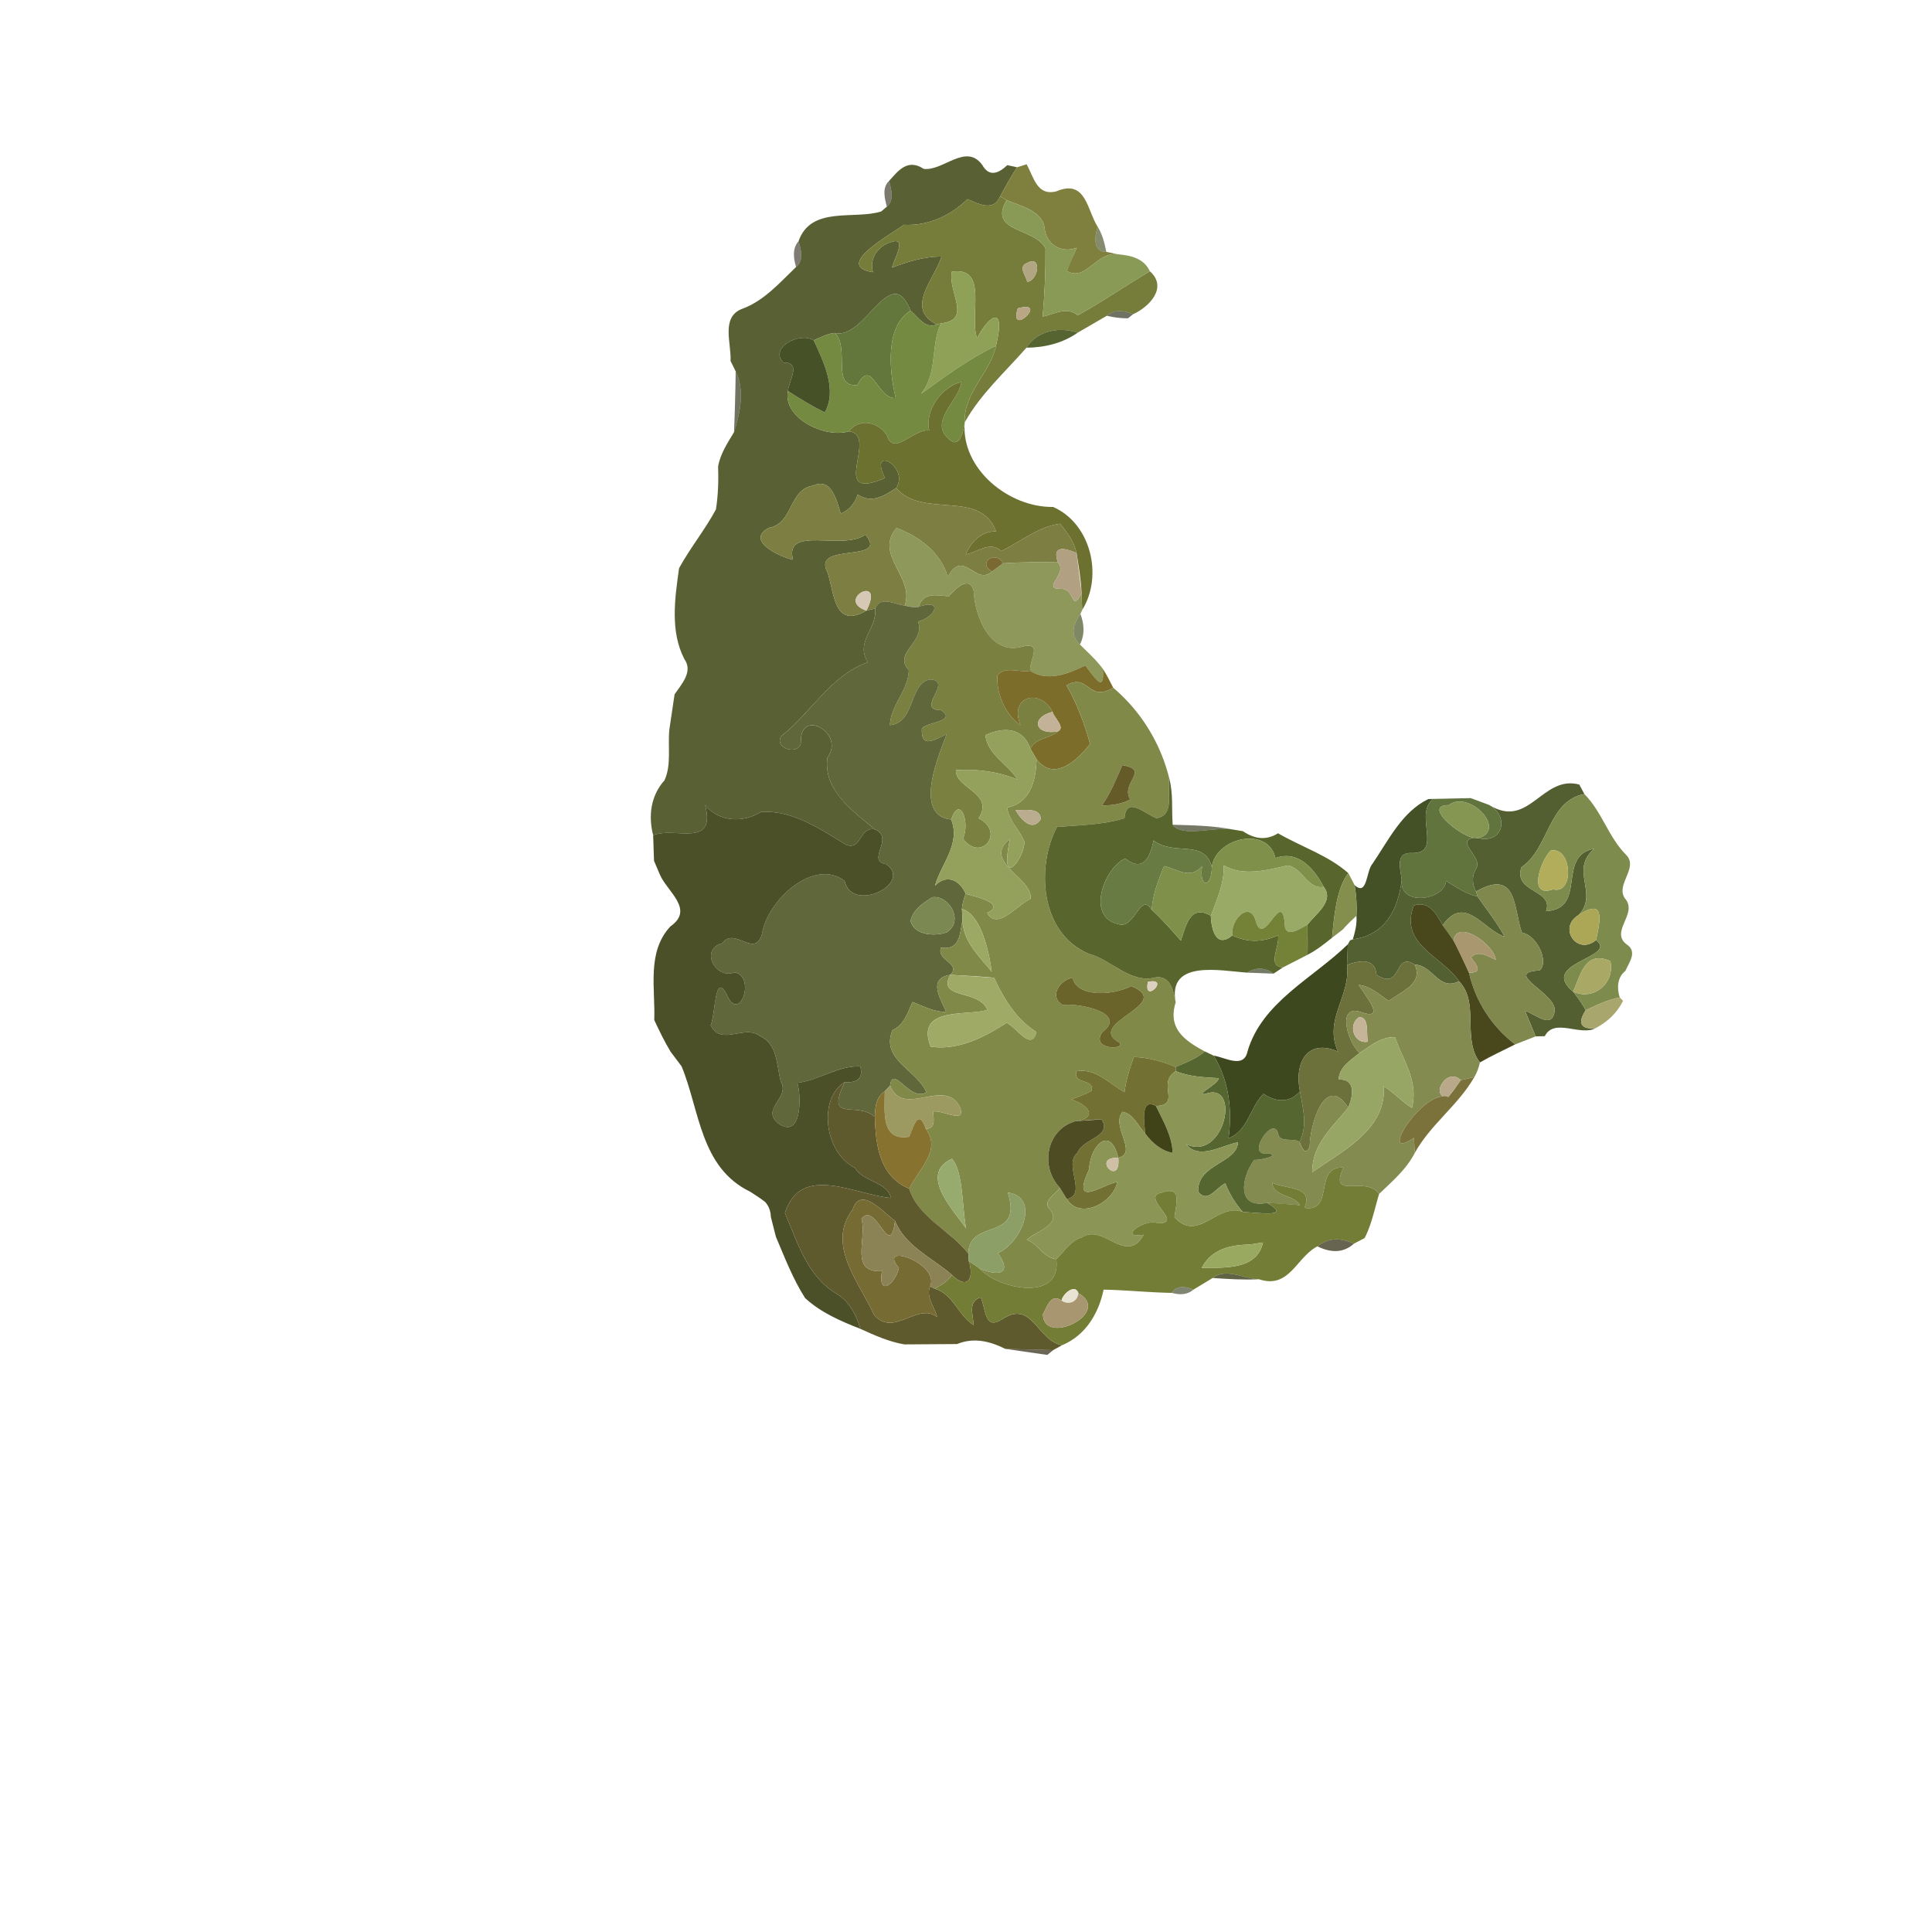 <svg xmlns="http://www.w3.org/2000/svg" width="512" height="512" viewBox="0 0 384 384" xmlns:v="https://vecta.io/nano"><path fill="#596033" d="M183.6 33.57c3.88.47 8.38-5.22 11.63-.79 1.38 2.46 3.23 1.7 4.98.04l1.94.43c-1.23 1.86-2.32 3.81-3.36 5.78-1.37 3.09-4.19 1.53-6.51.55-3.43 3.39-7.92 5.34-12.63 5.1-2.17 1.68-14.28 8.19-6.13 9.42-.86-2.67 1.07-5.29 3.6-5.99 3.35-1.16.49 3.5.17 5.09 3.17-1.21 6.38-2.22 9.85-2.22-1.33 4.42-7.37 10.32-.95 13.49-2.26 1.05-3.71-1.51-5.21-2.72-3.95-10.02-9.04 5.93-15.05 4.43-1.5.13-2.84.87-4.2 1.46-2.86-1.77-8.9 1.51-6.04 4.42 3.68-.05 1.13 3.51.91 5.66-1.04 5.35 7.34 9.47 12.13 8.01 6.15.71-4.41 14.27 7.16 9.28-3.34-6.81 5.03-2.17 2.21 1.99-2.4 1.6-4.91 3.14-7.63 1.28-.53 1.74-1.66 3.11-3.36 3.8-.82-2.54-1.79-7.24-5.5-5.56-4.92.77-3.89 7.55-8.79 8.39-4.76 2.49 2.04 5.75 4.78 6.34-1.75-6.94 9.98-1.72 14.39-4.98 4.92 5.73-10.66 1.43-7.57 7.37 1.42 3.82 1.17 11.57 7.78 7.73l1.74-.41c.45 4.08-4.04 6.56-1.43 10.66-7.42 2.6-11.3 10.06-17.26 14.71-1.52 2.66 4.19 3.97 3.93.84.08-6.39 8.83-1.37 5.28 3.42-.9 6.49 5.1 10.63 9.42 14.25-3.14-.6-2.57 4.26-5.72 3.07-5.12-3.13-10.63-6.94-16.9-6.53-3.55 2.21-8.35 2.01-11.1-1.35 2.22 8.67-6.04 4.21-10.34 5.98-1-3.89-.46-7.88 2.24-10.9 1.45-3.07.62-6.84.99-10.18l1.03-6.93c1.38-2.02 3.72-4.5 1.95-6.99-2.89-5.58-1.88-12.13-1.06-18.08 2.21-4.04 5.16-7.63 7.33-11.69.44-2.82.53-5.68.43-8.53.44-2.52 1.87-4.66 3.16-6.81 1.21-3.7 2.2-8.4.33-12.1l-1.02-2.06c.19-3.5-1.93-8.61 2.18-10.31 4.45-1.58 7.53-5.19 10.85-8.37 1.6-1.25.97-3.47.49-5.12 2.46-7.1 11.13-4.21 16.44-5.92l1.11-.95c1.57-1.25.83-3.5.46-5.13 1.73-1.88 3.58-4.54 6.87-2.37z"/><path fill="#7d7e3a" opacity=".98" d="M202.15 33.25l1.89-.6c1.46 2.58 2.05 6.36 5.92 5.38 5.92-2.54 6.13 3.85 8.2 7.02-.55 1.79-1.07 5.07 1.73 5.01l2.3.48c-4.28-.6-6.31 5.52-10.14 3.32.5-1.6 1.32-3.07 1.96-4.62-2.92 1.14-5.82-.48-6.36-3.58-.19-3.72-4.73-4.68-7.58-5.88-.32-.18-.96-.56-1.28-.75 1.04-1.97 2.13-3.92 3.36-5.78z"/><path fill="#2f2d19" opacity=".63" d="M176.27 41.07c-.45-1.66-.99-3.8.46-5.13.37 1.63 1.11 3.88-.46 5.13z"/><path fill="#767c3a" d="M192.28 39.58c2.32.98 5.14 2.54 6.51-.55l1.28.75c-3.77 6.45 5.52 5.39 7.73 9.58.04 4.53-.16 9.06-.57 13.57 2.34-.48 4.83-2.11 6.97-.25 4.85-2.67 9.54-5.93 14.35-8.76 3.61 3.2-.11 7.08-3.35 8.54-1.67-.76-3.74-1.02-5.21.3l-5.8 3.37c-3.63-1.27-8.04-.42-10.18 2.98-4.22 4.83-9.13 9.2-12.27 14.85-.23-5.99 5.15-9.9 6.22-15.23 2.12-8.85-1.8-5.51-3.76-1.49-1.65-4.48 2.38-14.34-5-13.24-.89 4.04 4.15 9.59-2.18 10.27l-.83.2c-6.42-3.17-.38-9.07.95-13.49-3.47 0-6.68 1.01-9.85 2.22.32-1.59 3.18-6.25-.17-5.09-2.53.7-4.46 3.32-3.6 5.99-8.15-1.23 3.96-7.74 6.13-9.42 4.71.24 9.2-1.71 12.63-5.1m11.95 12.65c-2 .67-.36 2.49-.05 3.79 2.22-.29 2.96-5.36.05-3.79m-1.94 9.05c-1.92 6.05 6.44-1.78 0 0z"/><path fill="#899a57" d="M200.07 39.78c2.85 1.2 7.39 2.16 7.58 5.88.54 3.1 3.44 4.72 6.36 3.58l-1.96 4.62c3.83 2.2 5.86-3.92 10.14-3.32 2.58.23 5.17.8 6.36 3.38-4.81 2.83-9.5 6.09-14.35 8.76-2.14-1.86-4.63-.23-6.97.25.41-4.51.61-9.04.57-13.57-2.21-4.19-11.5-3.13-7.73-9.58z"/><path fill="#404b1c" opacity=".64" d="M218.16 45.05c.97 1.51 1.37 3.27 1.73 5.01-2.8.06-2.28-3.22-1.73-5.01z"/><path fill="#292617" opacity=".6" d="M158.23 53.06c-.52-1.68-.79-3.69.49-5.12.48 1.65 1.11 3.87-.49 5.12z"/><path fill="#b2a682" d="M204.23 52.23c2.91-1.57 2.17 3.5-.05 3.79-.31-1.3-1.95-3.12.05-3.79z"/><path fill="#8fa156" d="M189.2 54c7.38-1.1 3.35 8.76 5 13.24 1.96-4.02 5.88-7.36 3.76 1.49-5.36 2.56-10.16 6.11-14.9 9.55 3.36-4.14 1.82-9.43 3.96-14.01 6.33-.68 1.29-6.23 2.18-10.27z"/><path fill="#63763b" d="M165.93 66.18c6.01 1.5 11.1-14.45 15.05-4.43-5.09 3.12-4.25 11.9-2.95 17.36-3.82.21-4.65-8.16-7.64-2.57-5.31.45-1.37-7.39-4.46-10.36z"/><path fill="#b9a687" d="M202.29 61.28c6.44-1.78-1.92 6.05 0 0z"/><path fill="#758a41" d="M178.03 79.11c-1.3-5.46-2.14-14.24 2.95-17.36 1.5 1.21 2.95 3.77 5.21 2.72l.83-.2c-2.14 4.58-.6 9.87-3.96 14.01 4.74-3.44 9.54-6.99 14.9-9.55-1.07 5.33-6.45 9.24-6.22 15.23-.27 2.19-1.2 5.71-3.56 2.87-3.22-3.28 2.48-7.37 2.91-10.89-3.73.78-7.35 5.51-6.39 9.63-3-.47-7.11 5.22-8.38 1.02-1.68-2.73-5.47-3.63-7.59-.86-4.79 1.46-13.17-2.66-12.13-8.01 2.37 1.51 4.78 2.99 7.32 4.25 2.54-4.42-.2-10.02-2.19-14.33 1.36-.59 2.7-1.33 4.2-1.46 3.09 2.97-.85 10.81 4.46 10.36 2.99-5.59 3.82 2.78 7.64 2.57z"/><path fill="#2c331b" opacity=".68" d="M219.99 62.76c1.47-1.32 3.54-1.06 5.21-.3l-1.01.81c-1.42 0-2.82-.17-4.2-.51z"/><path fill="#45551e" opacity=".91" d="M204.01 69.11c2.14-3.4 6.55-4.25 10.18-2.98-2.98 2.09-6.58 2.95-10.18 2.98z"/><path fill="#465127" d="M155.69 72.06c-2.86-2.91 3.18-6.19 6.04-4.42 1.99 4.31 4.73 9.91 2.19 14.33-2.54-1.26-4.95-2.74-7.32-4.25.22-2.15 2.77-5.71-.91-5.66z"/><path fill="#333b20" opacity=".71" d="M146.22 73.8c1.87 3.7.88 8.4-.33 12.1a407.17 407.17 0 0 0 .33-12.1z"/><path fill="#6d712f" d="M184.7 85.57c-.96-4.12 2.66-8.85 6.39-9.63-.43 3.52-6.13 7.61-2.91 10.89 2.36 2.84 3.29-.68 3.56-2.87-.75 9.29 8.83 16.94 17.58 16.8 7.46 3.27 10.01 13.64 5.77 20.49l-.12-3.38c-.11-2.67-.58-5.32-.99-7.96-.47-2.21-1.88-4.07-3.25-5.81-4.27.51-7.88 3.56-11.7 5.43-2.23-2.06-4.67.17-7.08.67 1.12-2.62 3.01-4.55 6.01-4.6-3.13-8.45-14.54-2.43-19.86-8.6 2.82-4.16-5.55-8.8-2.21-1.99-11.57 4.99-1.01-8.57-7.16-9.28 2.12-2.77 5.91-1.87 7.59.86 1.27 4.2 5.38-1.49 8.38-1.02z"/><path fill="#7c7f41" d="M161.61 96.52c3.71-1.68 4.68 3.02 5.5 5.56 1.7-.69 2.83-2.06 3.36-3.8 2.72 1.86 5.23.32 7.63-1.28 5.32 6.17 16.73.15 19.86 8.6-3 .05-4.89 1.98-6.01 4.6 2.41-.5 4.85-2.73 7.08-.67 3.82-1.87 7.43-4.92 11.7-5.43 1.37 1.74 2.78 3.6 3.25 5.81-2.32-.98-4.94-1.64-3.72 1.86-3.64-.04-7.28-.07-10.91.2-1.35-2.75-5.25-.07-2.16 1.6-3.26 3.04-5.67-4.71-8.82 1.09-1.22-4.58-5.63-8.1-10.2-9.71-4.49 5.35 3.66 9.74 1.66 15.4-2.03-.17-4.79-2.05-5.89.61l-1.74.41c3.88-7.54-6.35-2.22 0 0-6.61 3.84-6.36-3.91-7.78-7.73-3.09-5.94 12.49-1.64 7.57-7.37-4.41 3.26-16.14-1.96-14.39 4.98-2.74-.59-9.54-3.85-4.78-6.34 4.9-.84 3.87-7.62 8.79-8.39z"/><path fill="#8e985a" d="M178.17 104.95c4.57 1.61 8.98 5.13 10.2 9.71 3.15-5.8 5.56 1.95 8.82-1.09l2.16-1.6c3.63-.27 7.27-.24 10.91-.2 2.12 2.13-3.41 5.35.61 5.27 2.84-.14 2.01 4.93 4.1.83l.12 3.38-.35.78c-1.79 2.44-1.82 4.46-.1 6.06 1.55 1.57 3.24 3.04 4.55 4.84.44 5.16-1.77 1.53-3.47-.67-3.4 1.63-7.46 3.34-10.98 1.06-.17-2.04 2.57-5.74-1.38-4.85-6.51 1.99-9.62-5.92-9.84-11.07-.89-3.18-3.73-.27-4.92 1.13-2.44-.23-5.09-.87-6.01 2.09a6.45 6.45 0 0 1-2.76-.27c2-5.66-6.15-10.05-1.66-15.4z"/><path fill="#b2a082" d="M210.26 111.77c-1.22-3.5 1.4-2.84 3.72-1.86l.99 7.96c-2.09 4.1-1.26-.97-4.1-.83-4.02.08 1.51-3.14-.61-5.27z"/><path fill="#7a6932" d="M197.19 113.57c-3.09-1.67.81-4.35 2.16-1.6l-2.16 1.6z"/><path fill="#7a8040" d="M188.6 118.53c1.19-1.4 4.03-4.31 4.92-1.13.22 5.15 3.33 13.06 9.84 11.07 3.95-.89 1.21 2.81 1.38 4.85-2.14.42-4.98-1.04-6.51.93-.23 3.67 1.67 7.92 4.62 9.89-2.41-5.65 3.82-7.53 6.35-2.66-4.52 1.19-3.45 4.74 1.08 3.89-1.66 1.45-4.5 1.29-5.48 3.44-1.38-4.02-4.98-4.53-8.96-2.7.5 4 4.47 5.71 6.39 8.83-3.88-1.6-8.04-2.13-12.24-1.88-.11 3.72 7.78 4.53 4.51 9.59 5.36 2.63.55 8.91-3.11 4.03 1.5-3.1-.6-8.85-2.33-3.79-7.43-.83-2.76-12.13-.91-16.94-2.2.89-4.98 2.97-4.93-.86-.23-1.52 7.46-1.54 3.78-3.95-5.19.02 2.54-5.74-2.04-6.09-4.28.51-3 8.63-8.07 9.07.14-4.01 3.71-6.93 3.74-10.98-3.24-3.29 3.4-5.6 1.83-9.59 3.59-.97 4.99-4.63.13-2.93.92-2.96 3.57-2.32 6.01-2.09z"/><path fill="#d5c9b5" d="M172.2 121.37c3.88-7.54-6.35-2.22 0 0z"/><path fill="#60683b" d="M173.94 120.96c1.1-2.66 3.86-.78 5.89-.61a6.45 6.45 0 0 0 2.76.27c4.86-1.7 3.46 1.96-.13 2.93 1.57 3.99-5.07 6.3-1.83 9.59-.03 4.05-3.6 6.97-3.74 10.98 5.07-.44 3.79-8.56 8.07-9.07 4.58.35-3.15 6.11 2.04 6.09 3.68 2.41-4.01 2.43-3.78 3.95-.05 3.83 2.73 1.75 4.93.86-1.85 4.81-6.52 16.11.91 16.94 1.92 4.89-2.04 8.84-3.22 13.16 2.31-2.39 4.91-1.14 6.1 1.61a10.47 10.47 0 0 0-.75 3.01l.12 2.22c-.57 2.74-.47 6.03-4.29 5.46-.91 2.62 4.13 3.14 1.86 5.41-4.54.72-1.99 4.66-.83 7.34-2.41.07-4.5-1.13-6.68-1.94-.98 2.11-1.67 4.54-3.97 5.59-2.45 5.82 4.78 7.85 6.72 12.34-3.18 2.05-6.67-5.62-7.2-1.34l-1.06 1.15c-1.76 1.14-1.92 3.2-1.98 5.11-3.49-3.29-9.99 1.36-5.97-6.94 2.31.18 3.75-.62 3.08-3.11-4.43-.2-8.18 2.75-12.5 3.26.78 2.7.91 11.33-3.79 8.07-3.6-2.95 2.43-5.05.49-8.31-.85-3.23-.61-7.49-4.14-9.06-3.05-2.38-7.76 2.09-9.8-2.14.97-2.03.75-10.8 3.16-6.16 2.55 6.08 5.93-3.57 1.58-4.36-3.68 1.54-7.04-4.56-2.44-5.78 2.47-3.41 6.49 3.16 7.92-1.88.99-6.65 10.37-15.2 16.4-10.51 1.46 6.51 13.65.55 8.3-3.32-4.19-.68 1.76-5.15-2.29-6.93-4.32-3.62-10.32-7.76-9.42-14.25 3.55-4.79-5.2-9.81-5.28-3.42.26 3.13-5.45 1.82-3.93-.84 5.96-4.65 9.84-12.11 17.26-14.71-2.61-4.1 1.88-6.58 1.43-10.66m11.4 57.37c-1.86 1.12-3.78 2.44-4.36 4.67.72 3.05 5.22 3.12 7.29 2.25 3.42-2.42.19-7.37-2.93-6.92z"/><path fill="#4f5c2d" opacity=".73" d="M214.64 128.09c-1.72-1.6-1.69-3.62.1-6.06.76 1.95.91 4.16-.1 6.06z"/><path fill="#7d6d2b" d="M204.74 133.32c3.52 2.28 7.58.57 10.98-1.06 1.7 2.2 3.91 5.83 3.47.67.79 1.19 1.42 2.48 2.07 3.76-5.04 3.04-4.82-3.03-9.29-.47 2.1 3.64 3.57 7.58 4.69 11.63-2.32 3.01-7.08 7.74-10.64 3.06l-1.22-2.1c.98-2.15 3.82-1.99 5.48-3.44 1.56-.79-.8-2.73-1.08-3.89-2.53-4.87-8.76-2.99-6.35 2.66-2.95-1.97-4.85-6.22-4.62-9.89 1.53-1.97 4.37-.51 6.51-.93z"/><path fill="#818949" d="M211.97 136.22c4.47-2.56 4.25 3.51 9.29.47a34.44 34.44 0 0 1 11.14 18.04c-.46 2.83 1.12 7.36-2.54 7.89-2.35-.87-6.02-4.56-6.36.01-4.34 1.35-8.94 1.35-13.43 1.75-4.05 7.67-3.51 21.02 6.3 25.18 4.71 1.24 8.31 6.13 13.53 4.66 2.85-.16 3.35 2.84 3.78 5.01-1.7 5.35 2.04 7.72 5.8 9.76-1.7 1.43-3.77 2.23-5.79 3.07-2.66-1.08-5.44-1.89-8.32-1.97-.83 2.27-1.57 4.58-1.86 6.99-3.07-1.68-5.67-4.83-9.55-4.16-.76 2.79 3.75 1.31 2.96 3.93-1.28.67-2.65 1.15-3.98 1.7 3.14.89 5.59 3.6.85 4.29-5.83 1.62-7.13 9.02-3.15 13.22-.82 1.39-3.6 2.62-1.95 4.34 2.45 3.02-2.87 4.34-4.6 6.03 2.32.83 3.26 3.52 5.84 3.82 1.18 8.64-11.61 5.97-15.16 1.91 3.96 1.62 6.42.94 3.57-3.11 4.71-2.04 8.48-11.13 1.96-12.02 3.15 9.84-7.73 5.02-7.83 12.14-3.53-4.59-9.97-7.19-11.75-12.89 1.74-3.81 6.52-7.58 3.3-11.88 2.08-.16 1.48-2.02 1.46-3.47 1.76-.39 6.55 2.53 5.36-.73-2.88-6.34-11.35 2.23-13.92-4.45.53-4.28 4.02 3.39 7.2 1.34-1.94-4.49-9.17-6.52-6.72-12.34 2.3-1.05 2.99-3.48 3.97-5.59 2.18.81 4.27 2.01 6.68 1.94-1.16-2.68-3.71-6.62.83-7.34-2.72 4.96 5.76 2.81 7.35 6.95-3.85 1.32-14.4-.79-11.25 7.33 5.5.77 10.63-1.86 15.08-4.74 2 .88 4.95 5.8 5.93 1.8-3.98-2.49-6.41-6.5-8.4-10.77-2.92-.27-5.79-.41-8.71-.57 2.27-2.27-2.77-2.79-1.86-5.41 3.82.57 3.72-2.72 4.29-5.46.13 4.3 3.31 7.14 5.8 10.26-.48-3.74-2.1-11.49-5.92-12.48a10.47 10.47 0 0 1 .75-3.01c1.74.52 8.19 1.89 4.28 3.78 1.94 3.64 6.11-1.72 8.62-2.78.5-4.22-9.84-7.41-4.09-11.95-2.28 10.8 3.04 3.66 2.84.51-1-2.3-3.05-4.15-3.42-6.69 4.69-.98 5.74-5.52 5.85-9.62 3.56 4.68 8.32-.05 10.64-3.06-1.12-4.05-2.59-7.99-4.69-11.63m11.11 15.85c-1.21 2.75-2.32 5.55-4.06 8.02 1.93.01 3.88-.26 5.61-1.18-2.02-3.41 4.1-5.82-1.55-6.84M201.86 161c.95 1.74 3.31 4.5 4.97 1.85.12-2.41-3.37-1.79-4.97-1.85m11.31 33.32c-2.55.52-4.78 3.75-1.92 5.45 3.08-.47 13.03 1.53 7.82 5.39-2.3 3.42 4.26 3.6 3.56 2.17-7.46-4.01 11.1-7.65 2.25-11.33-4.1 2.02-10.88 2.14-11.71-1.68m14.99.84c-1 4.64 4.64-1 0 0m-38.96 35.17c-6.67 3.01.33 10.21 2.82 13.83-.8-4.31-.61-11.57-2.82-13.83z"/><path fill="#c3b298" d="M210.28 145.37c-4.53.85-5.6-2.7-1.08-3.89.28 1.16 2.64 3.1 1.08 3.89z"/><path fill="#93a15c" d="M195.84 146.11c3.98-1.83 7.58-1.32 8.96 2.7l1.22 2.1c-.11 4.1-1.16 8.64-5.85 9.62.37 2.54 2.42 4.39 3.42 6.69.2 3.15-5.12 10.29-2.84-.51-5.75 4.54 4.59 7.73 4.09 11.95-2.51 1.06-6.68 6.42-8.62 2.78 3.91-1.89-2.54-3.26-4.28-3.78-1.19-2.75-3.79-4-6.1-1.61 1.18-4.32 5.14-8.27 3.22-13.16 1.73-5.06 3.83.69 2.33 3.79 3.66 4.88 8.47-1.4 3.11-4.03 3.27-5.06-4.62-5.87-4.51-9.59 4.2-.25 8.36.28 12.24 1.88-1.92-3.12-5.89-4.83-6.39-8.83z"/><path fill="#645b28" d="M223.08 152.07c5.65 1.02-.47 3.43 1.55 6.84-1.73.92-3.68 1.19-5.61 1.18 1.74-2.47 2.85-5.27 4.06-8.02z"/><path fill="#58662d" d="M232.4 154.73c.81 3 .45 6.12.68 9.19 1.94 2.66 8.49.24 12.17.99l1.78.29c2.45 1.67 4.78 1.81 6.99.42 4.61 2.68 9.93 4.36 13.97 7.92-2.38 3.05-2.84 8.69-3.23 12.85-1.55 1.23-3.1 2.48-4.87 3.38.04-2 0-4-.02-5.99 1.59-2.08 5.45-4.73 3.22-7.51-1.92-3.66-5.06-7.33-9.6-5.73-1.4-6.4-11.81-4.11-12.63 1.76-1.57-5.65-7.48-2.05-11.58-5.26-.66 3.38-2.1 6.41-5.62 3.59-4.04 1.69-7.97 11.54-1.4 13.05 3.28 1.17 4.37-6.57 6.65-2.85 2.09 1.89 3.92 4.03 5.8 6.13 1.04-3.08 1.88-7.31 5.95-4.94.09 2.78 1.1 6.57 4.28 3.89 3.01 1.47 6.06 1.39 9.06-.01.49 2.08-2.34 6.26 1.04 6.36l-1.92 1.26c-1.47-1.26-3.65-1.29-5.22-.2-5.28-.35-15.89-2.68-14.22 5.91-.43-2.17-.93-5.17-3.78-5.01-5.22 1.47-8.82-3.42-13.53-4.66-9.81-4.16-10.35-17.51-6.3-25.18 4.49-.4 9.09-.4 13.43-1.75.34-4.57 4.01-.88 6.36-.01 3.66-.53 2.08-5.06 2.54-7.89z"/><path fill="#535e31" d="M295.96 159.98c7.97 4.97 10.49-6 17.93-4.05l1.02 1.89c-7.27 1.38-7 10.8-12.51 14.54-1.74 5.09 6.54 4.44 4.88 8.75 8.37-.51 1.96-11.03 9.6-12.42-5.04 4.27.98 8.87-3.11 13.17-4.2 2.49-.33 8.16 3.45 5 4.66 3.44-11.6 4.45-4.56 10.23.93 1.16 1.8 2.38 2.51 3.7-1.56 2.37-1.18 3.89 1.95 3.57-2.98 1.65-8.21-2.12-10.08 1.59l-1.82.04-2.11-5.1c2.01.65 5.4 3.83 5.89.04.47-3.49-10.53-7.61-3.01-8.05 1.94-1.56-.35-6.9-3.49-7.53-1.7-4.52-.75-12.91-9.14-8.16-.8-1.53-.85-3.15.08-4.64 1.28-2.23-4.38-5.41-.46-6.03l.88.08c4.9 1.1 6.21-4.29 2.1-6.62z"/><path fill="#7d8c4d" d="M302.4 172.36c5.51-3.74 5.24-13.16 12.51-14.54 3.49 3.53 4.76 8.52 8.25 12.04 2.73 2.69-2.44 6.12.01 8.96 2.19 2.93-3.19 6.4.15 8.89 2.17 1.43.51 3.53-.27 5.27-1.62 1.27-1.71 3.45-1.11 5.27-2.39.44-4.6 1.5-6.77 2.54-.71-1.32-1.58-2.54-2.51-3.7 4.08 1.91 8.38-1.72 7.41-6.06-5.13-2.31-5.96 3.04-7.41 6.06-7.04-5.78 9.22-6.79 4.56-10.23.97-4.36 1.68-8.34-3.45-5 4.09-4.3-1.93-8.9 3.11-13.17-7.64 1.39-1.23 11.91-9.6 12.42 1.66-4.31-6.62-3.66-4.88-8.75m5.78-3.29c-2.03 2.12-4.57 9.5.51 7.69 4.3 1.14 3.78-8.65-.51-7.69z"/><path fill="#3f4c21" opacity=".97" d="M272.77 171.71c3.17-4.64 5.86-10.34 11.11-12.89l.96-.03c-3.89 3.09 1.94 10.76-4.07 10.76-3.5-.24-2.48 2.92-2.17 5.29-.65 5.88-3.33 11.07-9.71 11.85.45-1.52.85-3.08.71-4.68.13-2.03-.03-4.07-.35-6.07 2.54 2.29 2.27-2.83 3.52-4.23z"/><path fill="#61743d" d="M284.84 158.79l7.47-.16 3.65 1.35c4.11 2.33 2.8 7.72-2.1 6.62 5.81-1.74-1.92-9.68-5.91-6.58-5.35-.02 2.38 6.31 5.03 6.5-3.92.62 1.74 3.8.46 6.03-.93 1.49-.88 3.11-.08 4.64l.33 1.02c-2.33-.51-4.26-1.91-6.27-3.1-.4 3.89-9.41 5.15-8.82-.27-.31-2.37-1.33-5.53 2.17-5.29 6.01 0 .18-7.67 4.07-10.76z"/><path fill="#4b5029" d="M140.16 160.03c2.75 3.36 7.55 3.56 11.1 1.35 6.27-.41 11.78 3.4 16.9 6.53 3.15 1.19 2.58-3.67 5.72-3.07 4.05 1.78-1.9 6.25 2.29 6.93 5.35 3.87-6.84 9.83-8.3 3.32-6.03-4.69-15.41 3.86-16.4 10.51-1.43 5.04-5.45-1.53-7.92 1.88-4.6 1.22-1.24 7.32 2.44 5.78 4.35.79.97 10.44-1.58 4.36-2.41-4.64-2.19 4.13-3.16 6.16 2.04 4.23 6.75-.24 9.8 2.14 3.53 1.57 3.29 5.83 4.14 9.06 1.94 3.26-4.09 5.36-.49 8.31 4.7 3.26 4.57-5.37 3.79-8.07 4.32-.51 8.07-3.46 12.5-3.26.67 2.49-.77 3.29-3.08 3.11-5.34 3.22-4.1 14.04 2.01 17.03 1.63 2.84 6.4 2.72 7.19 6.01-7.16-.59-17.84-7.02-21.1 2.97 2.46 5.77 4.37 12.37 9.99 15.9 2.71 1.53 4.17 4.25 5.01 7.14-3.93-1.54-7.86-3.23-10.99-6.12-2.43-3.8-4.04-8.04-5.8-12.17l-1-3.93c-.04-1.21-.42-2.22-1.15-3.01-.94-.73-1.94-1.37-2.93-2.01-10-4.82-10.04-16.18-13.67-24.94l-2.2-2.93c-1.21-2.02-2.24-4.14-3.23-6.27.23-6.31-1.53-13.51 3.2-18.6 4.85-3.39-.6-6.88-2.07-10.28l-1.18-2.77-.17-5.08c4.3-1.77 12.56 2.69 10.34-5.98z"/><path fill="#849652" d="M292.98 166.52c-2.65-.19-10.38-6.52-5.03-6.5 3.99-3.1 11.72 4.84 5.91 6.58l-.88-.08z"/><path fill="#baac8f" d="M201.86 161c1.6.06 5.09-.56 4.97 1.85-1.66 2.65-4.02-.11-4.97-1.85z"/><path fill="#303718" opacity=".67" d="M233.08 163.92c4.07.12 8.15.19 12.17.99-3.68-.75-10.23 1.67-12.17-.99z"/><path fill="#687b43" d="M229.28 167.04c4.1 3.21 10.01-.39 11.58 5.26.02 4.14-2.57 4.38-1.94-.11-2.49 2.72-4.85.54-7.56-.05-1.13 2.79-2.25 5.65-2.45 8.69-2.28-3.72-3.37 4.02-6.65 2.85-6.57-1.51-2.64-11.36 1.4-13.05 3.52 2.82 4.96-.21 5.62-3.59z"/><path fill="#7e9049" d="M240.86 172.3c.82-5.87 11.23-8.16 12.63-1.76 4.54-1.6 7.68 2.07 9.6 5.73-3.19.6-4.23-3.82-7.17-4.26-4.12.97-8.94 2.22-12.69-.02.11 3.58-1.35 6.79-2.57 10.03-4.07-2.37-4.91 1.86-5.95 4.94-1.88-2.1-3.71-4.24-5.8-6.13.2-3.04 1.32-5.9 2.45-8.69 2.71.59 5.07 2.77 7.56.05-.63 4.49 1.96 4.25 1.94.11z"/><path fill="#b2ad5b" d="M308.18 169.07c4.29-.96 4.81 8.83.51 7.69-5.08 1.81-2.54-5.57-.51-7.69z"/><path fill="#98aa65" d="M243.23 171.99c3.75 2.24 8.57.99 12.69.02 2.94.44 3.98 4.86 7.17 4.26 2.23 2.78-1.63 5.43-3.22 7.51-1.86 1.03-4.63 2.95-4.54-.52-.71-6.39-3.98 4.92-5.66.1-1.1-4.73-5.2-.52-4.73 2.55-3.18 2.68-4.19-1.11-4.28-3.89 1.22-3.24 2.68-6.45 2.57-10.03z"/><path fill="#7f8a46" opacity=".96" d="M264.76 186.39c.39-4.16.85-9.8 3.23-12.85l1.26 2.4c.32 2 .48 4.04.35 6.07-.94.88-1.87 1.77-2.72 2.74l-2.12 1.64z"/><path fill="#536032" d="M268.89 186.69c6.38-.78 9.06-5.97 9.71-11.85-.59 5.42 8.42 4.16 8.82.27 2.01 1.19 3.94 2.59 6.27 3.1 1.82 2.62 3.84 5.14 5.37 7.96-4.23-1.34-7.9-8.54-12.32-2.26-1.25-2.24-2.64-4.95-5.74-3.93-2.95 7.76 5.61 10.02 9 15.05-4.08 2.05-5.15-3.2-8.81-3.3-4.27-2.76-2.38 5.36-7.62 2.02-.21-3.47-3.48-2.84-5.84-1.96l.17-4.11.43-.77.56-.22z"/><path fill="#80884d" d="M293.36 177.19c8.39-4.75 7.44 3.64 9.14 8.16 3.14.63 5.43 5.97 3.49 7.53-7.52.44 3.48 4.56 3.01 8.05-.49 3.79-3.88.61-5.89-.04.67 1.71 1.41 3.39 2.11 5.1l-4.07 1.59c-4.55-3.4-7.97-8.66-9.18-14.26 2.9.08 1.47-1.6.39-3.02 1.54-1.56 3.31-.22 4.94.46-.34-3.07-7.66-8.21-8.42-3.85-.73-.99-1.47-1.97-2.14-3 4.42-6.28 8.09.92 12.32 2.26-1.53-2.82-3.55-5.34-5.37-7.96l-.33-1.02z"/><path fill="#7c8851" d="M185.34 178.33c3.12-.45 6.35 4.5 2.93 6.92-2.07.87-6.57.8-7.29-2.25.58-2.23 2.5-3.55 4.36-4.67z"/><path fill="#9ca965" d="M191.19 180.67c3.82.99 5.44 8.74 5.92 12.48-2.49-3.12-5.67-5.96-5.8-10.26l-.12-2.22z"/><path fill="#49481d" d="M281 179.98c3.1-1.02 4.49 1.69 5.74 3.93l2.14 3c1.19 2.06 2.11 4.25 3.09 6.41 1.21 5.6 4.63 10.86 9.18 14.26-2.34 1.19-4.74 2.27-7.01 3.59-3.63-4.75.02-11.81-4.14-16.14-3.39-5.03-11.95-7.29-9-15.05z"/><path fill="#aca756" d="M313.77 181.86c5.13-3.34 4.42.64 3.45 5-3.78 3.16-7.65-2.51-3.45-5z"/><path fill="#748237" d="M244.94 185.91c-.47-3.07 3.63-7.28 4.73-2.55 1.68 4.82 4.95-6.49 5.66-.1-.09 3.47 2.68 1.55 4.54.52l.02 5.99-4.85 2.49c-3.38-.1-.55-4.28-1.04-6.36-3 1.4-6.05 1.48-9.06.01z"/><path fill="#a9986f" d="M288.88 186.91c.76-4.36 8.08.78 8.42 3.85-1.63-.68-3.4-2.02-4.94-.46 1.08 1.42 2.51 3.1-.39 3.02l-3.09-6.41z"/><path fill="#3e481f" d="M247.95 208.99c2.86-9.84 13.07-14.58 19.95-21.31l-.17 4.11c.75 6.27-4.7 10.78-1.8 17.22-5.83-2.59-8.76 1.87-7.56 7.91-2.11 2.42-4.79 2.11-7.25.49-2.62 2.59-3.22 7.59-6.94 8.8.78-5.63.06-11.51-2.96-16.4 2.29.35 5.99 2.67 6.73-.82z"/><path fill="#6c703b" d="M267.73 191.79c2.36-.88 5.63-1.51 5.84 1.96 5.24 3.34 3.35-4.78 7.62-2.02 1.78 3.83-2.72 5.36-5.16 7.21-1.91-1.25-3.61-2.94-5.99-3.18 1.07 1.79 5.56 7.05.82 5.52-5.37-2.13-3.08 5.85-.63 7.99-1.71 1.43-4.06 2.79-4.17 5.29 3.51-.15 2.85 3.35 1.92 5.58-4.58-6.96-7.62 3.36-7.67 7.69-.71 2.05-1.59.43-1.99-.87 1.61-3.34.65-6.69.05-10.04-1.2-6.04 1.73-10.5 7.56-7.91-2.9-6.44 2.55-10.95 1.8-17.22z"/><path fill="#aaa865" d="M312.66 197.09c1.45-3.02 2.28-8.37 7.41-6.06.97 4.34-3.33 7.97-7.41 6.06z"/><path fill="#848b50" d="M281.19 191.73c3.66.1 4.73 5.35 8.81 3.3 4.16 4.33.51 11.39 4.14 16.14a9.88 9.88 0 0 1-1.1 2.9l-2.68.62c-2.94-2.79-6.28 3.53-2.52 3.39-4.79-1.95-14.43 13.27-6.81 8.07l.17 3c-1.66 3.26-4.5 5.66-7.09 8.16-2.69-3.84-10.12 1.41-7.08-5.24-6.06-.37-1.69 8.99-7.76 7.99 1.92-4.43-3.83-3.65-6.43-5 .3 2.88 4.2 2.28 5.54 4.48l-6.52-.46c-6.25 1.27-5.1-5.22-2.57-8.54.91.1 5.32-.79 2.83-1.32-4.96.98 1.31-8.35 2.01-3.52.64 1.38 2.95.44 4.19 1.26.4 1.3 1.28 2.92 1.99.87.05-4.33 3.09-14.65 7.67-7.69-3.14 3.9-7.19 7.32-7.17 12.87 6.15-4.35 14.7-8.45 14.24-17.09 2 1.25 3.59 3.04 5.59 4.28 1.33-5.37-1.74-9.29-3.36-14.05-2.75-.13-4.87 1.74-7.05 3.12-2.45-2.14-4.74-10.12.63-7.99 4.74 1.53.25-3.73-.82-5.52 2.38.24 4.08 1.93 5.99 3.18 2.44-1.85 6.94-3.38 5.16-7.21m-11.01 10.42c-2.33 1.38-1.17 5.43 1.71 4.9-.4-1.48.36-4.85-1.71-4.9z"/><path fill="#282f11" opacity=".64" d="M247.9 193.32c1.57-1.09 3.75-1.06 5.22.2l-5.22-.2z"/><path fill="#9faa67" d="M188.88 193.76l8.71.57c1.99 4.27 4.42 8.28 8.4 10.77-.98 4-3.93-.92-5.93-1.8-4.45 2.88-9.58 5.51-15.08 4.74-3.15-8.12 7.4-6.01 11.25-7.33-1.59-4.14-10.07-1.99-7.35-6.95z"/><path fill="#6a632a" d="M213.17 194.32c.83 3.82 7.61 3.7 11.71 1.68 8.85 3.68-9.71 7.32-2.25 11.33.7 1.43-5.86 1.25-3.56-2.17 5.21-3.86-4.74-5.86-7.82-5.39-2.86-1.7-.63-4.93 1.92-5.45z"/><path fill="#dcd1c0" d="M228.16 195.16c4.64-1-1 4.64 0 0z"/><path fill="#a4a266" opacity=".95" d="M315.17 200.79c2.17-1.04 4.38-2.1 6.77-2.54l.65.66c-1.14 2.4-3.13 4.24-5.47 5.45-3.13.32-3.51-1.2-1.95-3.57z"/><path fill="#c5b498" d="M270.18 202.15c2.07.05 1.31 3.42 1.71 4.9-2.88.53-4.04-3.52-1.71-4.9z"/><path fill="#97a664" d="M270.23 209.27c2.18-1.38 4.3-3.25 7.05-3.12 1.62 4.76 4.69 8.68 3.36 14.05-2-1.24-3.59-3.03-5.59-4.28.46 8.64-8.09 12.74-14.24 17.09-.02-5.55 4.03-8.97 7.17-12.87.93-2.23 1.59-5.73-1.92-5.58.11-2.5 2.46-3.86 4.17-5.29z"/><path fill="#556631" d="M239.48 208.99l1.74.82c3.02 4.89 3.74 10.77 2.96 16.4 3.72-1.21 4.32-6.21 6.94-8.8 2.46 1.62 5.14 1.93 7.25-.49.6 3.35 1.56 6.7-.05 10.04-1.24-.82-3.55.12-4.19-1.26-.7-4.83-6.97 4.5-2.01 3.52 2.49.53-1.92 1.42-2.83 1.32-2.53 3.32-3.68 9.81 2.57 8.54 5.14 2.97-1.63 1.97-4.81 1.81-1.54-1.65-2.67-3.61-3.51-5.69-1.81.81-3.6 4.13-5.4 1.61-.18-5.47 7.74-5.63 7.92-9.77-3.26.6-7.74 3.6-10.33.37 7.68 3.65 11.11-12.78 3.73-9.95-1.86.07 2.55-1.84 2.79-3.16-2.94-.19-5.83-.27-8.55-1.41l-.01-.83c2.02-.84 4.09-1.64 5.79-3.07z"/><path fill="#737033" d="M225.37 210.09c2.88.08 5.66.89 8.32 1.97l.01.83c-3.92 2.45 1.23 6.73-3.95 6.94-3.21-1.79-2.27 3.61-2.13 5.45-1.44-1.48-2.3-3.88-4.51-4.31-2.4 2.88 3.19 8.16-.84 9.15-1.63-6.63-5.61-2.38-5.81 2.32-3.73 8.02 2.74 2.89 5.6 2.49-.75 4.1-7.43 7.62-10.02 3.39 4.21-.92-.81-6.89 2.11-9.17.98-2.87 7.05-3.22 4.78-6.67-1.72.05-3.43.22-5.14.36 4.74-.69 2.29-3.4-.85-4.29 1.33-.55 2.7-1.03 3.98-1.7.79-2.62-3.72-1.14-2.96-3.93 3.88-.67 6.48 2.48 9.55 4.16.29-2.41 1.03-4.72 1.86-6.99z"/><path fill="#8b9656" d="M229.75 219.83c5.18-.21.03-4.49 3.95-6.94 2.72 1.14 5.61 1.22 8.55 1.41-.24 1.32-4.65 3.23-2.79 3.16 7.38-2.83 3.95 13.6-3.73 9.95 2.59 3.23 7.07.23 10.33-.37-.18 4.14-8.1 4.3-7.92 9.77 1.8 2.52 3.59-.8 5.4-1.61.84 2.08 1.97 4.04 3.51 5.69-5.12-1.95-8.86 6.24-13.61 1.05.25-2.53 1.62-6.28-2.42-4.92-4.72.77 4.65 6.22-.87 6.1-2.71-1.02-8.19 3.16-2.83 2.29-3.47 6.23-8.01-2.37-12.31.54-2.22.64-3.46 2.82-5.08 4.3-2.58-.3-3.52-2.99-5.84-3.82 1.73-1.69 7.05-3.01 4.6-6.03-1.65-1.72 1.13-2.95 1.95-4.34l1.4 2.26c2.59 4.23 9.27.71 10.02-3.39-2.86.4-9.33 5.53-5.6-2.49.2-4.7 4.18-8.95 5.81-2.32-5.57-.21.56 6.05 0 0 4.03-.99-1.56-6.27.84-9.15 2.21.43 3.07 2.83 4.51 4.31 1.32 1.83 3.18 3.44 5.46 3.86-.14-3.38-1.9-6.34-3.33-9.31z"/><path fill="#b9a88a" d="M287.84 218.08c-3.76.14-.42-6.18 2.52-3.39l-2.52 3.39z"/><path fill="#72692e" opacity=".94" d="M290.36 214.69l2.68-.62c-3.22 5.62-8.73 9.44-11.84 15.08l-.17-3c-7.62 5.2 2.02-10.02 6.81-8.07.9-1.09 1.7-2.25 2.52-3.39z"/><path fill="#5f592e" d="M169.92 232.1c-6.11-2.99-7.35-13.81-2.01-17.03-4.02 8.3 2.48 3.65 5.97 6.94.18 5.76.95 11.77 6.84 14.27 1.78 5.7 8.22 8.3 11.75 12.89l.09 1.47c1.14 3.62-.34 5.79-3.38 2.74-3.92-3.43-9.21-5.63-11.28-10.71-2.26-1.62-6.88-7.12-8.43-2.26-5.31 6.98 1.31 14.41 4.23 20.91 3.93 4.6 8.64-2.57 12.55.44-.46-2.02-2.3-3.95-1.38-6.08l.91.45c3.73 1.07 4.64 5.33 7.74 7.24-.09-2.01-1.23-4.69 1.39-5.51 1.12 2.35.7 6.68 4.29 4.33 6.02-3.93 6.82 4.21 11.89 5.18l-1.75.97-9.53-.24c-3.08-1.54-6.28-2.32-9.59-.96l-10.46.07c-3.07-.52-5.94-1.81-8.75-3.09-.84-2.89-2.3-5.61-5.01-7.14-5.62-3.53-7.53-10.13-9.99-15.9 3.26-9.99 13.94-3.56 21.1-2.97-.79-3.29-5.56-3.17-7.19-6.01z"/><path fill="#9c9a60" d="M176.92 215.75c2.57 6.68 11.04-1.89 13.92 4.45 1.19 3.26-3.6.34-5.36.73.02 1.45.62 3.31-1.46 3.47-1.43-4.2-2.4-.69-3.32 1.54-5.69.95-4.85-5.04-4.84-9.04l1.06-1.15z"/><path fill="#88722f" d="M173.88 222.01c.06-1.91.22-3.97 1.98-5.11-.01 4-.85 9.99 4.84 9.04.92-2.23 1.89-5.74 3.32-1.54 3.22 4.3-1.56 8.07-3.3 11.88-5.89-2.5-6.66-8.51-6.84-14.27z"/><path fill="#404317" d="M227.62 225.28c-.14-1.84-1.08-7.24 2.13-5.45 1.43 2.97 3.19 5.93 3.33 9.31-2.28-.42-4.14-2.03-5.46-3.86z"/><path fill="#4e4c23" d="M213.79 222.84l5.14-.36c2.27 3.45-3.8 3.8-4.78 6.67-2.92 2.28 2.1 8.25-2.11 9.17l-1.4-2.26c-3.98-4.2-2.68-11.6 3.15-13.22z"/><path fill="#96ab6d" d="M189.2 230.33c2.21 2.26 2.02 9.52 2.82 13.83-2.49-3.62-9.49-10.82-2.82-13.83z"/><path fill="#cfc0a5" d="M222.27 230.12c-5.57-.21.56 6.05 0 0z"/><path fill="#747d35" d="M259.27 240.06c6.07 1 1.7-8.36 7.76-7.99-3.04 6.65 4.39 1.4 7.08 5.24-.9 2.94-1.46 6.01-2.88 8.77l-2.13 1.11c-2.83-1.29-5.25-1.11-7.25.53-4.2 2.18-5.58 8.56-11.63 6.54-2.97-.08-6.59-2.35-9.19-.25l-3.87 2.34c-1.38-.67-3.35-.94-4.25.62-4.53-.07-9.04-.56-13.56-.64-1 4.73-3.57 9.09-8.26 11.04-5.07-.97-5.87-9.11-11.89-5.18-3.59 2.35-3.17-1.98-4.29-4.33-2.62.82-1.48 3.5-1.39 5.51-3.1-1.91-4.01-6.17-7.74-7.24 1.28-.71 2.64-1.44 3.4-2.75 3.04 3.05 4.52.88 3.38-2.74a78.93 78.93 0 0 1 2.21 1.52c3.55 4.06 16.34 6.73 15.16-1.91 1.62-1.48 2.86-3.66 5.08-4.3 4.3-2.91 8.84 5.69 12.31-.54-5.36.87.12-3.31 2.83-2.29 5.52.12-3.85-5.33.87-6.1 4.04-1.36 2.67 2.39 2.42 4.92 4.75 5.19 8.49-3 13.61-1.05 3.18.16 9.95 1.16 4.81-1.81 2.17.09 4.34.28 6.52.46-1.34-2.2-5.24-1.6-5.54-4.48 2.6 1.35 8.35.57 6.43 5m-10.94 7.31c-3.86.05-7.63.99-9.47 4.63 4.39-.07 10.99.49 12.16-5.05l-2.69.42M211 258.51c-2.11-1.54-2.89 1.24-3.71 2.69.12 6.51 13.9-.27 7.05-4.16-.65-2.02-3.17.18-3.34 1.47z"/><path fill="#8b9f66" d="M200.3 237.03c6.52.89 2.75 9.98-1.96 12.02 2.85 4.05.39 4.73-3.57 3.11a78.93 78.93 0 0 0-2.21-1.52l-.09-1.47c.1-7.12 10.98-2.3 7.83-12.14z"/><path fill="#776b34" d="M169.47 240.41c1.55-4.86 6.17.64 8.43 2.26-1.06 8.14-3.72-4.04-6.67-.46 1.15 4.11-2.51 10.82 4.07 10.43-.9 5.1 2.59 2.77 3.36-.61-4.43-5.31 8.23-.95 6.21 3.65-.92 2.13.92 4.06 1.38 6.08-3.91-3.01-8.62 4.16-12.55-.44-2.92-6.5-9.54-13.93-4.23-20.91z"/><path fill="#8b8355" d="M171.23 242.21c2.95-3.58 5.61 8.6 6.67.46 2.07 5.08 7.36 7.28 11.28 10.71-.76 1.31-2.12 2.04-3.4 2.75l-.91-.45c2.02-4.6-10.64-8.96-6.21-3.65-.77 3.38-4.26 5.71-3.36.61-6.58.39-2.92-6.32-4.07-10.43z"/><path fill="#99a95f" d="M248.33 247.37l2.69-.42c-1.17 5.54-7.77 4.98-12.16 5.05 1.84-3.64 5.61-4.58 9.47-4.63z"/><path fill="#343115" opacity=".75" d="M261.85 247.72c2-1.64 4.42-1.82 7.25-.53-1.97 1.77-4.39 1.94-7.25.53z"/><path fill="#3a3c17" opacity=".8" d="M241.03 254.01c2.6-2.1 6.22.17 9.19.25-3.08.15-6.13-.04-9.19-.25z"/><path fill="#e9e3d4" d="M211 258.51c.17-1.29 2.69-3.49 3.34-1.47-.18 1.75-1.95 2.43-3.34 1.47z"/><path fill="#2f3817" opacity=".61" d="M232.91 256.97c.9-1.56 2.87-1.29 4.25-.62-1.18 1.05-2.82 1.03-4.25.62z"/><path fill="#a7966f" d="M214.34 257.04c6.85 3.89-6.93 10.67-7.05 4.16.82-1.45 1.6-4.23 3.71-2.69 1.39.96 3.16.28 3.34-1.47z"/><path fill="#332a16" opacity=".72" d="M199.81 268.1l9.53.24-1.18.96-8.35-1.2z"/></svg>